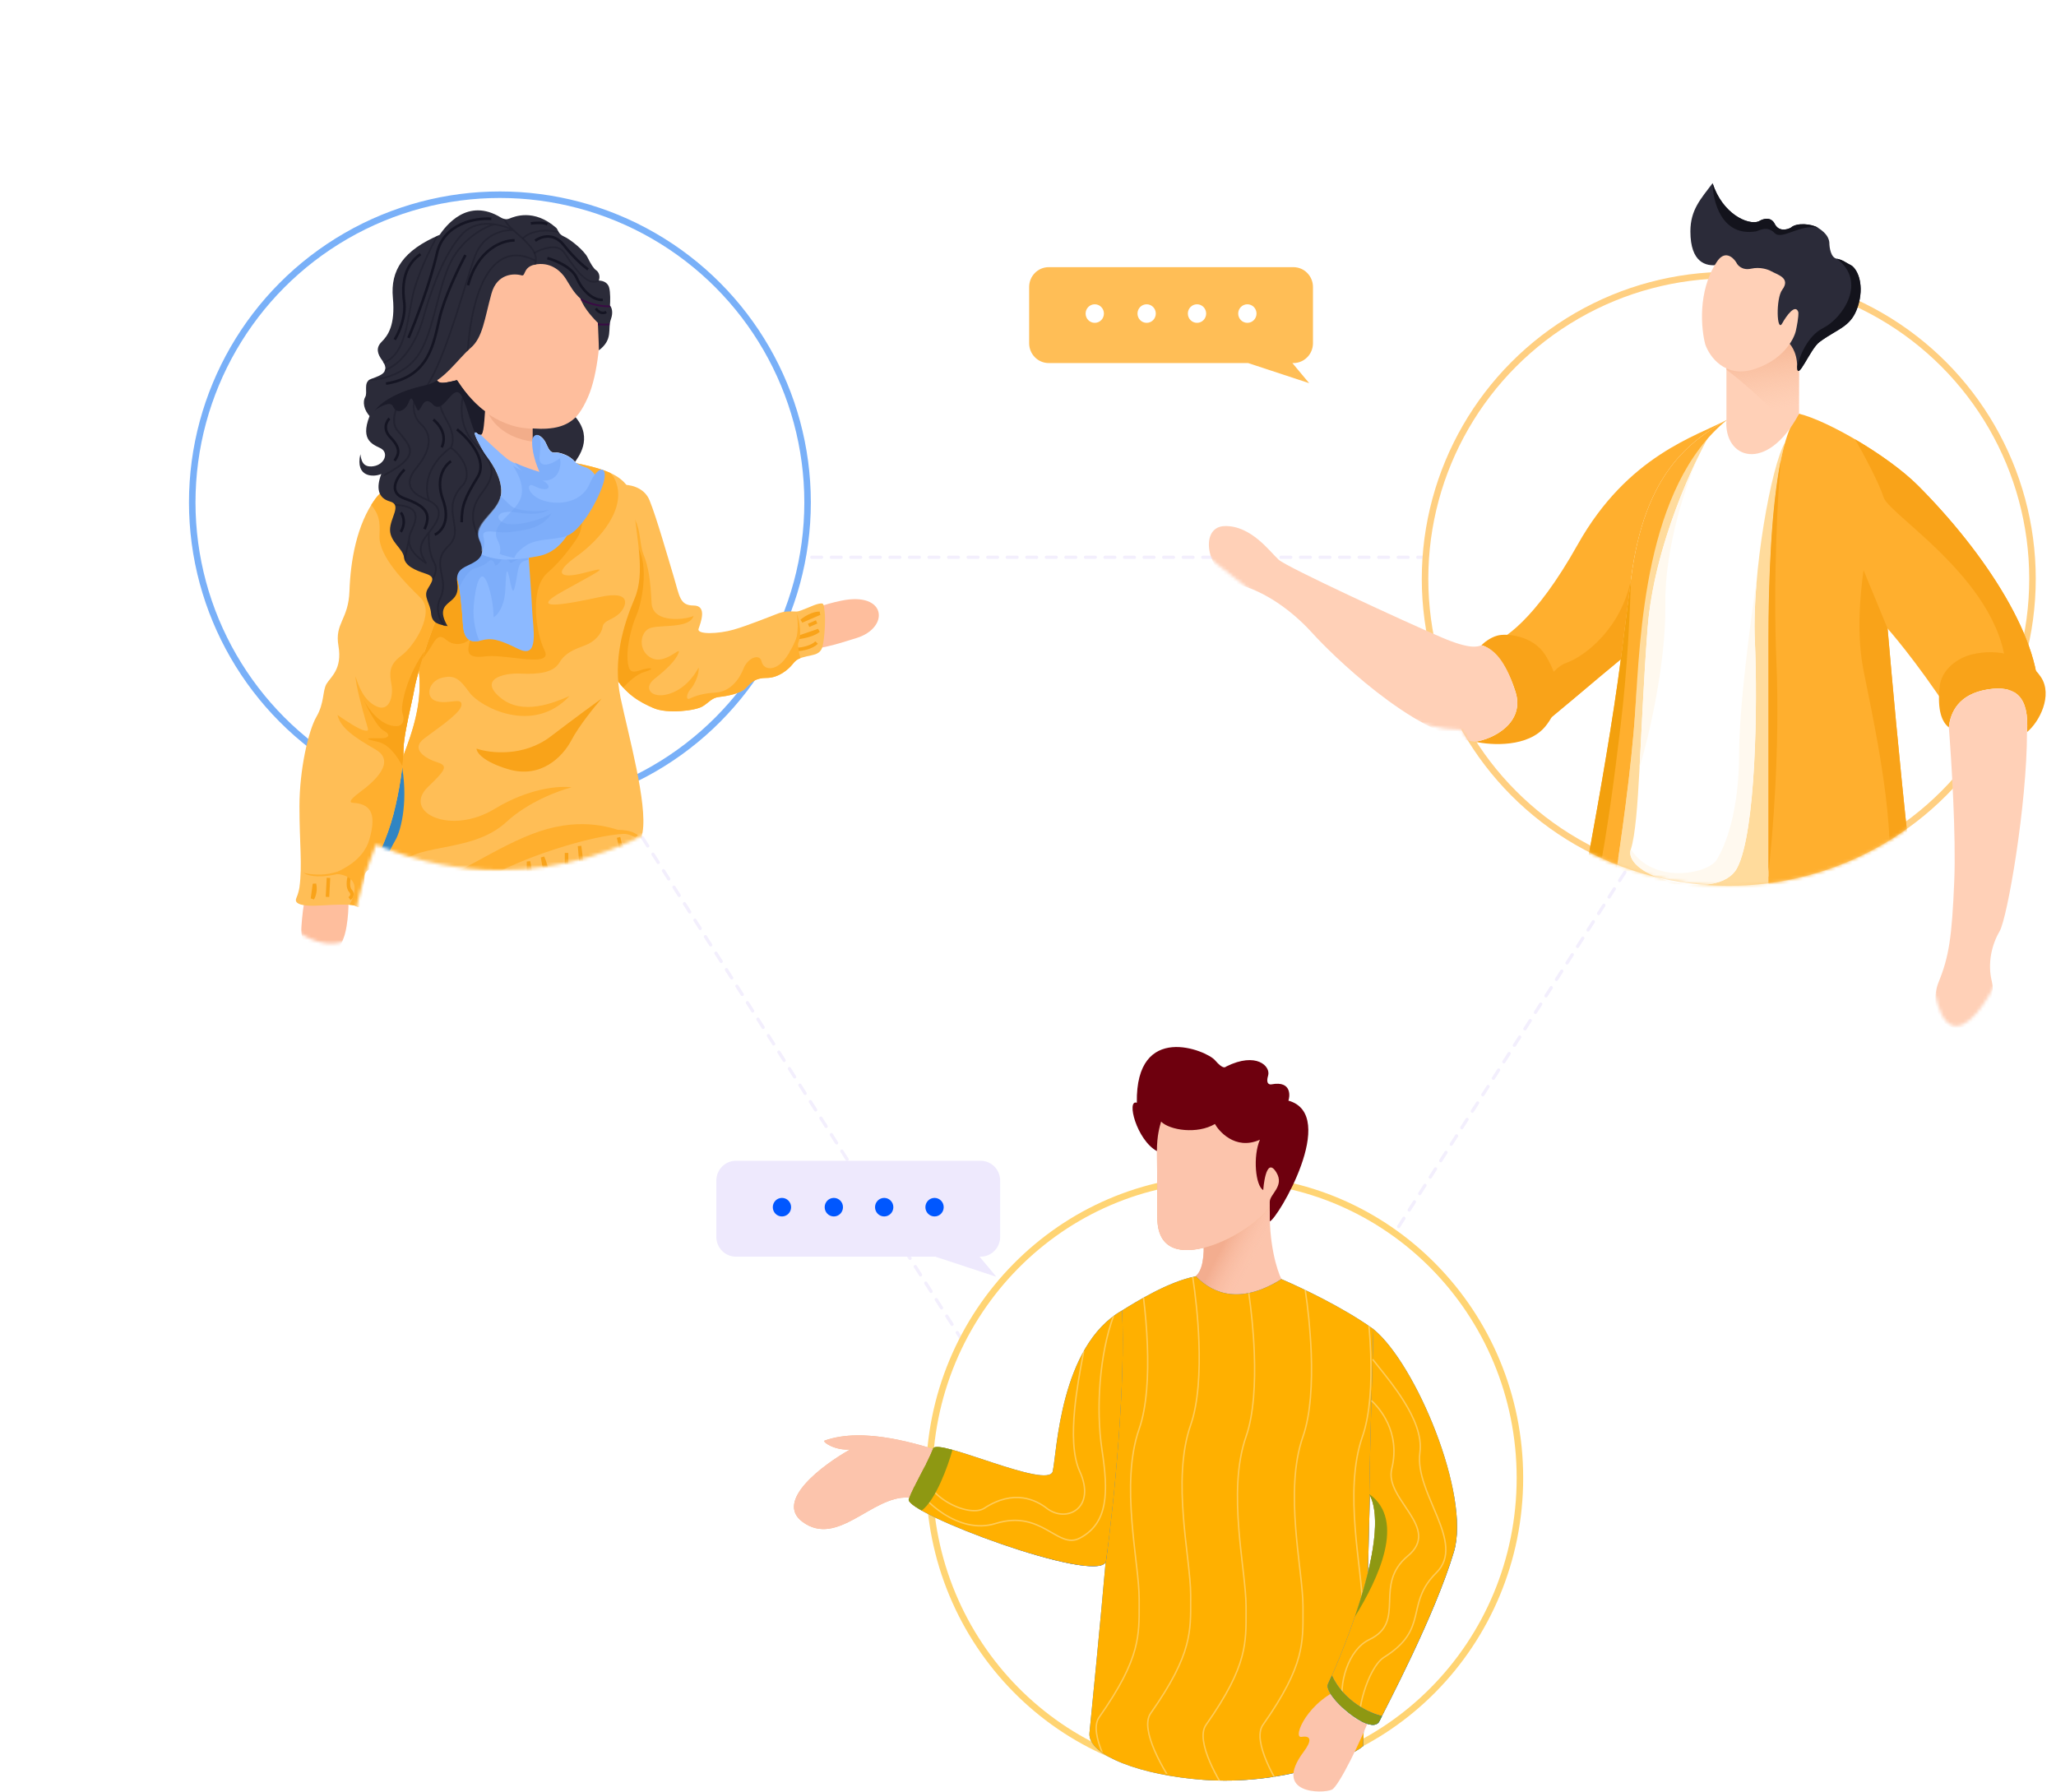 <svg width="631" height="550" viewBox="0 0 631 550" fill="none" xmlns="http://www.w3.org/2000/svg">
<path opacity="0.7" d="M142.441 171.034L351.019 498.952L560.431 171.034H142.441Z" stroke="#EEE9FD" stroke-linecap="round" stroke-linejoin="round" stroke-dasharray="3 3"/>
<circle cx="530.571" cy="177.645" r="94.214" fill="white"/>
<circle cx="530.571" cy="177.645" r="93.214" stroke="#FFAF2E" stroke-opacity="0.6" stroke-width="2"/>
<mask id="mask0_88_2276" style="mask-type:alpha" maskUnits="userSpaceOnUse" x="359" y="50" width="272" height="265">
<path d="M624.786 177.645C624.786 125.612 582.605 50 530.572 50C482.231 50 442.394 115.262 436.984 166.248C388.983 160.169 324.671 136.616 383.174 180.684C406.381 198.165 420.665 223.485 448.528 223.992C464.707 252.571 495.387 271.858 530.572 271.858C556.465 271.858 579.918 261.413 596.948 244.506L592.478 286.693C592.478 367.99 647.056 255.447 624.786 177.645Z" fill="#C4C4C4"/>
</mask>
<g mask="url(#mask0_88_2276)">
<path d="M526.137 130.895C500.784 151.394 503.369 194.976 501.838 218.698C500.762 235.293 497.393 259.076 495.253 272.686L542.754 279.776V196.339C542.754 168.527 544.663 134.345 552.148 126.983C546.935 126.398 542.331 126.548 539.176 126.983C536.673 126.963 533.54 127.39 530.11 128.798C528.601 129.704 527.493 130.111 526.137 130.895Z" fill="white"/>
<path opacity="0.5" d="M526.137 130.894C500.784 151.393 503.369 194.975 501.838 218.697C500.762 235.293 497.393 259.075 495.253 272.686C513.318 279.424 521.234 281.028 542.754 279.775V196.338C542.754 174.839 543.895 149.532 547.874 135.752C543.593 142.706 537.661 176.272 538.567 196.338C539.472 216.405 538.868 255.497 533.134 266.382C527.394 277.269 497.81 269.104 500.526 260.637C503.243 252.17 503.243 224.653 505.657 192.903C507.589 167.502 520.117 140.98 526.137 130.894Z" fill="#FFB83B"/>
<path d="M533.136 266.383C527.396 277.269 497.812 269.104 500.528 260.638C507.47 271.523 524.076 268.197 526.792 263.964C529.508 259.731 533.739 249.147 533.739 231.306C533.739 217.033 537.361 189.678 539.172 177.784C538.579 184.429 538.322 190.883 538.568 196.339C539.474 216.406 538.87 255.497 533.136 266.383Z" fill="#FFF9EF"/>
<path d="M505.657 192.903C507.171 173.056 515.145 152.524 521.434 139.683C517.883 147.445 510.853 167.503 511.095 185.646C511.336 203.789 505.937 226.468 503.204 235.54C503.846 223.627 504.449 208.796 505.657 192.903Z" fill="#FFF9EF"/>
<path d="M490.562 305.693L479.993 304.182C481.606 292.99 492.796 238.321 497.433 202.338C498.443 194.488 499.491 186.274 500.555 177.797C504.666 144.964 518.895 135.284 530.106 128.798C504.753 149.297 503.365 194.976 501.834 218.698C500.758 235.294 497.389 259.076 495.249 272.686C494.941 274.64 490.809 304.21 490.562 305.693Z" fill="#FFAF2E"/>
<path d="M497.433 202.337C498.443 194.487 499.491 186.274 500.555 177.797C500.243 188.074 499.491 204.96 497.433 222.234C493.564 254.725 489.355 284.224 479.993 304.181C481.606 292.989 492.796 238.32 497.433 202.337Z" fill="#F3A00D"/>
<path d="M592 304.786C586.869 282.107 579.318 192.903 579.318 192.903C579.318 192.903 585.404 161.425 575.395 146.033C568.996 136.188 552.149 126.983 552.149 126.983C544.664 134.345 542.754 168.527 542.754 196.339V279.775V308.717C555.771 311.438 577.507 312.648 592 304.786Z" fill="#FFAF2E"/>
<path d="M546.557 141.195C543.638 155.562 542.754 177.423 542.754 196.339V267.593C544.022 257.11 546.288 229.613 545.207 203.487C544.126 177.36 545.657 151.073 546.557 141.195Z" fill="#F9A319"/>
<path d="M592 304.786C586.869 282.107 579.318 192.903 579.318 192.903C579.318 192.903 585.404 161.425 575.395 146.033C575.395 162.362 567.547 184.436 572.075 206.51C578.166 236.196 583.242 263.359 577.508 283.921C572.92 300.371 552.423 307.306 542.754 308.717C555.771 311.438 577.507 312.648 592 304.786Z" fill="#F9A319"/>
<path d="M625.506 215.885C627.317 197.137 609.208 169.62 588.679 149.057C579.547 139.912 560.906 129.1 552.147 126.983L579.317 192.904C579.317 192.904 587.757 202.338 598.496 218.698C601.822 211.336 615.848 206.511 625.506 215.885Z" fill="#FFAF2E"/>
<path d="M625.507 215.885C627.318 197.136 609.203 169.619 588.68 149.057C583.911 144.283 576.552 139.054 569.358 134.845C571.674 138.877 576.662 148.09 578.111 152.686C579.921 158.431 618.867 181.397 615.547 210.887C618.988 211.386 622.462 212.93 625.507 215.885Z" fill="#F9A319"/>
<path d="M595.265 210.884C595.836 205.176 601.203 201.846 605.006 200.894C613.556 198.753 622.1 201.37 626.375 207.793C630.106 213.394 625.903 221.589 622.1 224.682C622.813 213.977 618.78 210.171 609.989 211.598C601.203 213.025 598.591 218.497 598.119 223.254C595.979 221.589 594.552 218.021 595.265 210.884Z" fill="#F9A319"/>
<path d="M609.987 211.599C601.202 213.026 598.59 218.497 598.112 223.255C598.908 233.166 600.346 256.462 599.775 270.354C599.067 287.72 598.112 293.666 595.028 301.278C591.939 308.89 596.021 316.797 601.959 315.37C607.897 313.942 612.742 306.987 611.321 301.278C609.894 295.569 611.321 289.86 613.692 285.816C616.068 281.772 622.099 247.042 622.099 224.682C622.812 213.977 618.773 210.171 609.987 211.599Z" fill="#FFD0B7"/>
<path d="M500.558 177.797C504.668 144.964 518.898 135.284 530.109 128.798C520.736 133.856 499.603 139.683 484.188 167.163C471.095 190.504 461.146 196.651 457.057 197.741C461.996 202.377 470.552 216.315 469.734 225.258C475.051 221.332 490.291 208.155 497.435 202.337C498.445 194.488 499.493 186.274 500.558 177.797Z" fill="#FFAF2E"/>
<path d="M497.434 202.337C498.443 194.487 499.492 186.274 500.556 177.797C497.642 192.628 486.639 201.37 480.603 203.487C475.768 205.18 470.906 214.474 469.084 218.908C469.65 221.162 469.908 223.327 469.732 225.259C475.05 221.332 490.289 208.155 497.434 202.337Z" fill="#F9A319"/>
<path d="M465.098 212.275C461.718 201.689 456.757 198.397 454.639 198.044C455.347 197.338 457.224 195.708 459.55 195.072C462.453 194.279 470.647 195.072 474.345 201.16C477.479 206.315 480.952 214.657 474.345 222.862C469.061 229.425 457.701 228.772 452.68 227.626C458.228 226.92 468.144 221.803 465.098 212.275Z" fill="#F9A319"/>
<path d="M452.679 227.626C458.227 226.92 468.143 221.803 465.097 212.275C462.666 204.662 459.472 199.253 454.638 198.043C453.496 198.47 451.252 199.413 442.373 195.602C431.277 190.838 395.078 174.164 392.436 171.783C389.793 169.401 383.981 161.197 375.79 161.461C367.599 161.726 370.505 176.811 380.282 179.458C390.058 182.104 398.249 189.25 403.004 194.544C407.761 199.836 433.389 225.508 452.679 227.626Z" fill="#FFD0B7"/>
<path d="M529.855 128.809V112.393L552.146 101.583V126.983C542.208 145.539 528.95 140.816 529.855 128.809Z" fill="#FFD0B7"/>
<path d="M532.32 111.199L552.147 101.583V126.983C552.131 127.02 552.109 127.056 552.092 127.093C551.094 128.941 550.067 130.556 549.019 131.954C545.332 126.392 535.58 117.761 529.856 113.451V112.598L532.32 111.199Z" fill="url(#paint0_linear_88_2276)"/>
<path d="M518.792 71.013C518.792 80.647 523.615 81.819 527.166 81.311L548.875 104.958C549.127 105.467 551.558 107.563 551.558 112.51C551.558 117.527 555.499 107.115 558.418 104.958C564.465 100.493 568.576 100.361 570.491 92.997C572.137 86.676 569.816 82.201 567.912 81.311C566.77 80.802 565.552 79.709 563.725 79.404C561.897 79.098 561.436 75.971 561.436 74.445C561.31 73.302 560.816 71.71 557.902 69.868C556.091 68.724 551.41 68.215 549.632 69.868C548.491 70.504 545.901 71.165 544.682 68.724C543.464 66.283 540.874 67.198 539.733 67.961C536.385 69.181 528.62 65.597 525.602 56.223C521.98 61.061 518.792 64.387 518.792 71.013Z" fill="#2B2B39"/>
<path d="M567.913 81.311C566.771 80.802 565.553 79.709 563.726 79.404C573.143 86.423 565.553 97.669 559.517 100.692C554.688 103.111 552.202 109.578 551.56 112.51C551.56 117.527 555.5 107.115 558.419 104.958C564.467 100.493 568.577 100.36 570.492 92.997C572.138 86.676 569.817 82.2 567.913 81.311Z" fill="#13131C"/>
<path d="M539.735 67.961C536.388 69.181 528.622 65.596 525.604 56.223C525.659 61.861 528.403 72.713 538.939 71.013C540.586 70.46 542.506 69.361 544.701 71.56C546.896 73.758 552.45 68.724 557.905 69.868C556.094 68.724 551.413 68.215 549.635 69.868C548.493 70.504 545.903 71.165 544.685 68.724C543.467 66.283 540.882 67.198 539.735 67.961Z" fill="#13131C"/>
<path d="M538.215 113.349C547.05 110.603 550.524 104.322 551.161 101.526C551.419 100.381 552.05 97.203 551.924 95.805C551.007 93.059 548.241 96.949 546.974 99.237C545.278 102.289 544.971 91.609 546.974 88.939C549.712 85.277 545.448 84.308 543.544 83.218C542.655 82.709 540.196 81.845 537.453 82.455C534.709 83.066 533.265 81.438 532.881 80.548C531.866 78.896 529.227 76.582 526.79 80.548C521.001 89.397 522.093 101.017 523.366 105.721C524.633 109.408 529.38 116.095 538.215 113.349Z" fill="#FFD0B7"/>
</g>
<g filter="url(#filter0_d_88_2276)">
<circle cx="153.425" cy="171.185" r="95.425" fill="white"/>
<circle cx="153.425" cy="171.185" r="94.425" stroke="#217BF4" stroke-opacity="0.6" stroke-width="2"/>
</g>
<mask id="mask1_88_2276" style="mask-type:alpha" maskUnits="userSpaceOnUse" x="58" y="50" width="215" height="240">
<path d="M58 171.603C58 118.901 100.723 50.085 153.425 50.085C280.459 46.507 276.931 156.941 269.724 212.605H239.616C224.279 244.787 191.449 267.028 153.425 267.028C140.77 267.028 128.691 264.564 117.641 260.091C116.89 259.787 116.145 259.474 115.404 259.152C112.919 265.256 108.098 279.403 108.694 287.156C96.766 296.848 67.531 278.061 69.921 217.824C62.325 204.13 58 188.372 58 171.603Z" fill="#C4C4C4"/>
</mask>
<g mask="url(#mask1_88_2276)">
<path d="M262.828 195.834C256.991 197.629 249.751 200.163 244.378 198.84C240.072 197.779 240.396 196.401 239.909 193.509C241.274 191.162 247.043 186.651 258.212 184.35C272.171 181.473 273.092 192.679 262.828 195.834Z" fill="#FEBE9D"/>
<path d="M199.356 153.561C197.637 149.328 192.909 148.622 190.761 148.799C175.103 155.148 184.62 200.917 188.304 207.001C191.988 213.086 196.287 215.468 200.585 217.319C204.882 219.171 213.479 218.113 215.628 216.79C217.777 215.468 218.391 214.144 220.847 213.88C223.303 213.615 227.294 212.822 228.829 211.235C230.364 209.647 231.592 208.06 235.276 208.06C238.96 208.06 242.03 205.414 243.258 203.827C244.486 202.239 245.407 201.975 247.556 201.446C249.706 200.917 251.854 200.917 252.469 198.271C253.082 195.626 253.39 190.334 253.082 187.689C252.775 185.043 252.775 185.043 251.24 185.308C249.706 185.573 245.714 187.689 244.486 187.689C243.258 187.689 241.109 187.424 238.96 188.218C236.811 189.012 229.75 191.922 225.145 193.245C220.54 194.567 213.786 194.832 214.4 192.98C215.014 191.128 217.163 185.837 212.865 185.837C208.567 185.837 208.567 182.927 206.725 176.842C204.882 170.757 201.506 158.852 199.356 153.561Z" fill="#FFBE56"/>
<path d="M244.795 199.331C246.125 199.242 249.154 198.696 250.627 197.214M246.022 190.6C246.943 189.807 249.338 188.219 251.548 188.219L246.022 190.6ZM248.171 191.923L250.627 190.865L248.171 191.923ZM245.101 195.627C246.534 195.45 249.768 194.78 251.242 193.51L245.101 195.627Z" stroke="#F9A319" stroke-width="1.079"/>
<path d="M245.628 201.994C245.067 199.885 244.508 196.591 245.101 194.038C244.486 195.89 242.706 200.229 240.496 202.769C237.733 205.943 234.355 205.679 233.741 203.033C233.127 200.388 229.443 201.975 228.215 205.15C226.987 208.324 224.224 212.293 219.619 212.557C215.306 212.805 213.147 213.749 211.882 214.303C211.796 214.34 211.715 214.376 211.637 214.409C210.409 214.938 210.716 212.822 211.944 211.499C213.172 210.176 214.707 206.737 214.4 204.885C212.865 207.795 209.795 211.764 204.883 213.086C199.971 214.409 197.208 211.235 200.892 208.324C204.576 205.414 207.339 202.769 208.26 200.388C208.608 199.488 208.123 199.797 207.152 200.416C205.555 201.435 202.644 203.291 199.971 201.975C195.672 199.859 196.287 193.774 199.664 192.715C200.743 192.377 202.355 192.282 204.089 192.18C207.782 191.962 212.029 191.712 212.865 189.012C211.023 190.07 200.278 191.657 199.971 185.043C199.664 178.429 199.05 173.932 197.514 170.228C197.005 168.998 196.766 167.389 196.517 165.71C196.015 162.334 195.473 158.679 192.603 157.265C191.783 156.861 188.395 157.016 183.765 157.829C178.997 173.314 185.428 202.252 188.304 207.002C191.988 213.087 196.287 215.468 200.585 217.32C204.882 219.172 213.479 218.113 215.628 216.791C216.33 216.358 216.869 215.926 217.362 215.53C218.375 214.716 219.194 214.059 220.847 213.88C223.303 213.616 227.294 212.822 228.829 211.235C228.939 211.121 229.048 211.007 229.156 210.894C230.553 209.428 231.856 208.06 235.276 208.06C238.96 208.06 242.03 205.415 243.258 203.828C244.04 202.816 244.698 202.342 245.628 201.994Z" fill="#FFAF2E"/>
<path d="M191.28 211.038C192.806 209.32 195.397 206.904 197.822 206.208C201.506 205.149 199.664 204.62 196.594 205.679C193.524 206.737 192.91 205.943 192.603 202.504C192.296 199.064 193.524 192.979 195.366 188.746C197.208 184.514 199.664 171.286 194.445 166.259C192.044 163.947 186.98 164.21 182.241 166.584C181.056 182.345 185.911 203.048 188.305 207.001C189.259 208.577 190.254 209.904 191.28 211.038Z" fill="#F9A319"/>
<path d="M242.644 199.595C245.346 196.421 244.998 190.688 244.486 188.219C245.305 190.336 246.451 195.309 244.486 198.272C242.03 201.976 242.03 200.389 242.644 199.595Z" fill="#FFAF2E"/>
<path d="M168.658 276.051C177.745 272.453 189.841 274.199 194.753 275.522C195.367 275.68 195.981 275.522 197.209 271.818C198.437 268.115 197.516 258.855 197.209 258.061C196.902 257.268 196.902 256.739 197.209 255.416C198.744 246.685 192.911 225.786 190.455 214.145C187.999 202.505 191.376 191.658 194.753 183.721C198.131 175.784 195.367 165.467 194.446 154.885C193.525 144.302 183.087 143.509 168.965 140.598C154.843 137.688 136.729 137.688 128.747 155.149C120.765 172.61 128.133 195.362 128.747 208.325C129.361 221.288 123.221 232.4 119.23 243.776C115.239 255.151 116.16 263.617 114.932 271.025C113.949 276.951 115.955 279.491 117.081 280.02C117.183 281.342 117.388 284.887 117.388 288.485C117.388 292.983 119.23 295.364 123.835 295.099C128.44 294.835 135.808 292.189 142.255 287.956C148.702 283.724 157.299 280.548 168.658 276.051Z" fill="#FFBE56"/>
<path d="M168.965 226.05C160.615 232.399 150.34 231.165 146.247 229.754C146.247 230.9 148.212 233.775 156.071 236.103C165.895 239.013 172.649 232.399 175.412 227.108C177.623 222.875 182.473 216.879 184.622 214.41C182.883 215.644 177.316 219.701 168.965 226.05Z" fill="#F9A319"/>
<path d="M194.753 275.522C189.841 274.199 177.745 272.453 168.658 276.051C167.411 276.544 166.197 277.022 165.016 277.487C155.437 281.258 147.995 284.188 142.255 287.956C135.808 292.189 128.44 294.835 123.835 295.099C119.23 295.364 117.388 292.983 117.388 288.485C117.388 284.887 117.183 281.342 117.081 280.019C115.955 279.49 113.949 276.95 114.932 271.025C115.326 268.65 115.498 266.165 115.683 263.512C116.074 257.889 116.519 251.504 119.23 243.775C120.153 241.143 121.192 238.526 122.235 235.896C125.701 227.159 129.219 218.289 128.747 208.324C128.584 204.889 127.947 200.765 127.247 196.234C125.305 183.672 122.881 167.981 128.747 155.149C128.848 154.929 128.95 154.711 129.054 154.497C141.122 144.75 153.091 140.599 163.124 139.622C165.12 139.872 167.078 140.209 168.965 140.598C170.476 140.91 171.946 141.197 173.366 141.475C178.865 142.549 183.623 143.48 187.226 145.113C187.844 145.715 188.311 146.332 188.613 146.947C192.911 155.677 184.008 165.73 176.947 170.757C169.886 175.783 171.421 177.899 179.403 175.783C186.478 173.907 185.353 174.525 176.668 179.295C175.555 179.907 174.317 180.587 172.956 181.338C160.983 187.952 174.491 185.306 184.315 183.189C194.139 181.073 192.297 186.1 190.148 188.216C189.248 189.103 188.24 189.618 187.35 190.072C186.115 190.704 185.108 191.219 184.929 192.449C184.622 194.565 182.473 196.946 179.71 198.005C179.492 198.088 179.27 198.172 179.045 198.256C176.423 199.243 173.424 200.372 171.728 203.295C169.886 206.47 165.281 206.999 159.755 206.734C154.228 206.47 146.86 208.586 153.615 214.142C160.369 219.697 169.886 215.729 174.798 213.613C163.439 225.782 147.167 216.787 144.097 212.554C141.027 208.321 139.492 206.999 135.501 208.057C131.51 209.115 130.282 214.14 133.966 215.199C135.599 215.668 137.291 215.462 138.671 215.293C140.404 215.082 141.641 214.931 141.641 216.257C141.641 218.272 136.802 221.805 132.523 224.927C131.747 225.494 130.989 226.047 130.282 226.575C125.677 230.014 130.896 232.924 134.273 233.982C137.65 235.041 136.729 236.363 131.203 241.655C123.528 249.328 138.264 256.471 151.773 248.269C162.579 241.708 172.035 241.126 175.412 241.655C171.523 242.625 162.088 246.1 155.457 252.238C149.867 257.411 142.463 258.855 135.88 260.139C132.7 260.76 129.712 261.343 127.212 262.291C119.537 265.201 123.528 271.021 129.975 271.286C133.414 271.427 139.473 268.106 146.429 264.293C152.514 260.957 159.285 257.246 165.588 255.148C179.096 250.65 188.306 254.09 193.218 255.942C185.236 255.413 162.825 262.027 151.159 268.641C145.516 271.84 141.309 273.058 137.637 274.123C133.716 275.258 130.402 276.218 126.598 279.223C119.23 285.044 129.054 289.012 136.115 287.954C139.27 287.481 143.711 284.896 148.782 281.945C155.062 278.29 162.308 274.073 169.272 272.609C178.587 270.652 190.372 272.769 196.217 274.354C195.597 275.59 195.175 275.63 194.753 275.522Z" fill="#FFAF2E"/>
<path d="M128.35 203.887C129.62 202.329 131.45 199.963 132.431 198.272C133.966 195.627 134.887 194.568 137.036 196.421C139.185 198.272 142.562 198.008 144.404 195.892C144.368 196.037 144.332 196.181 144.296 196.324C143.422 199.798 142.816 202.21 149.009 201.447C151.274 201.168 154.524 201.543 157.667 201.905C163.473 202.573 168.915 203.2 167.123 199.595C164.359 194.04 162.517 180.547 168.044 175.785C172.464 171.976 176.231 166.614 177.561 164.409C180.017 159.383 179.771 149.594 159.141 150.653C150.951 151.072 142.019 149.331 133.661 147.649C131.773 149.687 130.112 152.162 128.747 155.149C122.88 167.981 125.305 183.671 127.247 196.234C127.667 198.951 128.064 201.523 128.35 203.887Z" fill="#F9A319"/>
<path d="M182.78 265.732C189.166 265.944 190.558 261.94 190.455 259.912C190.455 258.324 192.297 258.324 191.376 265.203C190.455 272.082 179.403 268.378 169.886 269.171C160.369 269.965 146.861 276.051 143.483 277.902C160.062 265.467 174.798 265.467 182.78 265.732Z" fill="#F9A319"/>
<path d="M189.839 257.002C190.555 259.736 191.865 266.632 191.374 272.347M121.99 281.606C121.99 283.546 122.175 288.22 122.911 291.395L121.99 281.606ZM129.359 278.167C130.075 280.548 131.446 285.839 131.201 287.955L129.359 278.167ZM134.271 275.521C134.783 277.373 135.806 282.505 135.806 288.22L134.271 275.521ZM140.411 276.05V282.929V276.05ZM145.323 272.347C145.937 273.934 146.981 277.849 146.244 280.812L145.323 272.347ZM150.235 269.436C150.747 271.2 151.77 275.415 151.77 278.167L150.235 269.436ZM156.375 267.849V274.727V267.849ZM162.208 264.41C162.72 266.703 163.436 272.135 162.208 275.521V264.41ZM166.506 263.087C167.223 264.586 168.533 268.378 168.041 271.553L166.506 263.087ZM173.874 261.764C173.874 264.057 173.874 268.854 173.874 269.701V261.764ZM177.866 259.648C178.172 261.764 178.787 266.897 178.787 270.494L177.866 259.648ZM186.155 262.822C186.257 264.939 186.278 269.648 185.541 271.553L186.155 262.822Z" stroke="#F9A319" stroke-width="1.079"/>
<path d="M125.063 276.845C145.121 267.586 187.508 249.967 195.367 256.739" stroke="#FFAF2E" stroke-width="1.079"/>
<path d="M114.932 271.024C113.949 276.95 115.955 279.49 117.081 280.019C117.13 280.65 117.202 281.786 117.264 283.193C120.068 280.901 126.291 275.997 128.747 274.727C124.142 276.05 118.061 278.696 117.264 272.876C116.467 267.055 119.537 260.971 121.379 257.796C123.221 254.621 125.424 245.097 123.095 233.722C121.772 237.086 120.407 240.419 119.23 243.774C115.239 255.15 116.16 263.616 114.932 271.024Z" fill="#3085C3"/>
<path d="M92.513 284.329C92.933 278.16 94 270.659 97.13 266.038C99.638 262.335 100.794 263.131 103.634 263.698C105.313 265.825 108.208 272.929 106.362 284.329C104.054 298.578 91.776 295.175 92.513 284.329Z" fill="#FEBE9D"/>
<path d="M90.984 275.522C91.476 274.464 91.803 272.965 91.905 272.347C92.826 265.469 91.905 258.855 91.905 247.479C91.905 236.103 94.669 224.198 97.124 219.965C99.581 215.733 98.966 212.029 100.195 209.913C101.423 207.796 105.107 205.415 103.879 198.272C102.651 191.129 106.949 190.335 107.256 181.34C107.563 172.345 109.405 160.969 115.238 153.032C121.071 145.096 142.561 139.805 144.711 154.885C146.86 169.964 138.877 180.017 135.5 186.631C132.123 193.245 127.825 207.531 127.211 211.235C126.597 214.939 123.834 225.521 123.834 230.018C123.834 234.516 122.606 242.717 120.764 249.86C118.922 257.003 114.931 265.733 113.703 266.527C112.475 267.321 111.861 267.85 111.861 269.173C111.861 270.495 111.247 274.993 110.94 276.58C110.633 278.168 110.326 278.697 109.405 278.168C108.484 277.638 106.949 277.638 104.186 277.638C101.423 277.638 96.818 278.168 94.055 277.903C91.292 277.638 90.371 276.845 90.984 275.522Z" fill="#FFBE56"/>
<path d="M102.959 268.38C97.065 269.65 93.954 268.556 93.135 267.851C94.874 268.38 99.009 268.809 102.345 267.851C105.108 267.057 108.997 267.145 110.327 267.586C108.895 267.586 105.415 267.745 102.959 268.38Z" fill="#FFAF2E"/>
<path d="M107.257 268.907C106.95 269.966 106.582 272.347 107.564 273.405C108.547 274.463 107.769 275.433 107.257 275.786M96.512 271.289C96.716 272.082 96.88 274.093 95.898 275.786L96.512 271.289ZM100.81 269.437L100.503 275.257L100.81 269.437Z" stroke="#F9A319" stroke-width="1.079"/>
<path d="M107.274 277.69C108.073 276.266 108.983 274.057 108.792 272.082C108.485 268.908 104.187 267.85 101.731 268.379C104.801 267.056 111.555 264.146 113.397 257.532C115.239 250.918 114.625 246.95 108.792 246.421C107.564 246.421 106.336 246.156 110.634 242.982C114.932 239.807 121.686 233.722 115.239 230.018C108.792 226.315 104.494 223.404 103.573 219.436C106.643 221.553 110.327 223.934 111.862 224.198C113.19 224.427 113.139 224.26 112.506 222.157C112.406 221.828 112.293 221.452 112.169 221.024C111.248 217.849 109.099 209.912 109.099 207.531C110.02 210.441 111.555 214.939 115.546 216.791C119.537 218.642 120.765 213.616 120.151 210.177C119.537 206.737 119.23 204.092 123.221 201.182C127.212 198.272 133.659 187.954 129.054 183.456C124.449 178.959 116.16 170.758 116.467 164.408C116.706 159.472 116.202 157.894 113.946 154.949C114.353 154.291 114.784 153.651 115.239 153.032C119.408 147.36 131.573 143.04 138.96 146.54C139.651 146.962 140.335 147.39 141.012 147.824C142.903 149.359 144.251 151.654 144.711 154.885C146.501 167.439 141.267 176.51 137.516 183.012C136.761 184.32 136.067 185.524 135.501 186.631C132.124 193.245 127.826 207.531 127.212 211.235C127.022 212.381 126.626 214.187 126.17 216.267C125.152 220.907 123.835 226.913 123.835 230.018C123.835 234.516 122.607 242.717 120.765 249.86C118.923 257.003 114.932 265.733 113.704 266.527C112.476 267.321 111.862 267.85 111.862 269.173C111.862 270.496 111.248 274.993 110.941 276.58C110.634 278.168 110.327 278.697 109.406 278.168C108.907 277.881 108.229 277.75 107.274 277.69Z" fill="#FFAF2E"/>
<path d="M130.392 199.806C128.784 204.75 127.524 209.355 127.213 211.234C127.022 212.38 126.626 214.186 126.17 216.266C125.153 220.906 123.835 226.912 123.835 230.017C123.835 231.421 123.716 233.186 123.495 235.167C121.868 231.932 119.253 228.37 115.853 227.638C110.538 226.492 113.735 226.537 116.083 226.569C116.448 226.574 116.793 226.579 117.081 226.579C119.23 226.579 120.151 225.52 117.695 224.197C115.731 223.139 112.783 217.407 111.555 214.673C112.886 217.407 116.774 222.874 121.687 222.874C123.221 222.874 124.45 221.552 123.529 218.906C122.71 216.555 125.285 206.477 130.392 199.806Z" fill="#F9A319"/>
<path d="M146.602 136.42L148.737 124.115L163.946 127.325C163.591 128.93 163.626 133.905 164.48 139.898C165.334 145.889 167.86 149.082 169.283 150.062L146.602 136.42Z" fill="#FEBE9D"/>
<path d="M148.868 124.115L163.769 127.316C163.508 128.515 163.462 131.6 163.807 135.585C153.172 134.305 149.416 127.405 148.868 124.115Z" fill="#F2AD8A"/>
<path d="M140.402 177.852C139.843 174.165 142.359 173.375 144.595 172.321C145.961 171.678 147.638 170.839 148.23 169.204C152.154 170.762 156.079 171.154 162.208 170.353C162.488 174.082 163.103 182.699 163.326 187.334C163.606 193.129 165.563 202.348 159.133 199.187C152.703 196.027 150.746 195.763 147.671 196.553C144.595 197.343 142.359 196.553 142.079 191.549C141.8 186.544 140.961 178.906 140.402 177.852Z" fill="#8CB9FF"/>
<path d="M147.132 196.7C146.277 194.84 144.984 190.645 145.394 185.776C145.949 179.182 147.613 173.908 149.555 178.918C151.108 182.927 151.496 187.621 151.496 189.467C152.606 188.851 154.88 186.249 155.102 180.764C155.379 173.907 155.657 174.17 156.489 178.126C157.321 182.082 157.598 182.61 158.431 178.126C158.542 177.528 158.633 176.985 158.716 176.493C159.242 173.369 159.423 172.297 162.144 171.825C162.105 171.279 162.068 170.785 162.036 170.355C155.955 171.156 152.062 170.764 148.168 169.204C147.581 170.841 145.917 171.681 144.562 172.325C144.377 172.413 144.19 172.499 144.003 172.585C141.948 173.532 139.893 174.479 140.401 177.863C140.956 178.918 141.788 186.566 142.066 191.577C142.328 196.321 144.331 197.283 147.132 196.7Z" fill="#7EAEFA"/>
<path opacity="0.5" d="M140.947 180.263C142 178.024 143.842 174.941 145.684 174.418C148.464 173.63 149.02 173.104 149.854 172.315C150.688 171.526 151.522 172.052 151.8 173.104C152.078 174.155 152.912 173.104 153.746 172.052C154.58 171 156.248 171.789 156.526 172.578C156.625 172.86 156.973 172.672 157.569 172.35C158.494 171.85 160.02 171.026 162.144 171.136C162.124 170.856 162.104 170.593 162.086 170.351C155.991 171.151 152.089 170.759 148.186 169.204C147.598 170.836 145.929 171.673 144.572 172.316C144.387 172.403 144.199 172.489 144.012 172.575C141.952 173.519 139.892 174.463 140.401 177.837C140.566 178.148 140.755 179.037 140.947 180.263Z" fill="#70A2F2"/>
<path d="M160.662 131.346C150.532 130.075 142.429 121.256 139.734 117.197C134.346 118.521 133.268 117.725 132.998 114.019C132.729 110.312 139.734 108.458 141.082 102.369C142.429 96.279 147.009 84.895 159.942 79.6C172.875 74.305 183.922 91.514 184.192 96.81C184.461 102.105 183.657 114.704 180.42 121.962C176.993 129.644 173.326 132.934 160.662 131.346Z" fill="#FEBE9D"/>
<path d="M140.25 116.67C134.892 117.991 133.634 118.025 133.366 114.331C128.276 115.387 117.292 119.233 114.077 126.173C110.059 134.847 114.077 136.232 116.756 137.552C119.435 138.871 118.096 142.565 114.613 143.093C111.131 143.621 110.863 140.982 110.595 139.399C108.987 146.523 114.613 146.523 117.024 145.468C115.417 149.69 115.953 152.857 119.703 153.912C123.454 154.967 119.703 158.926 119.703 162.62C119.703 166.314 123.722 168.425 123.99 171.064C124.258 173.702 127.472 175.022 130.687 176.077C133.902 177.133 132.562 178.452 131.223 180.827C129.883 183.202 132.026 185.049 132.294 188.215C132.562 191.382 134.705 191.646 137.384 192.173C134.705 187.688 136.313 186.104 137.92 184.785L137.97 184.744C139.555 183.443 140.861 182.371 140.331 178.716C139.795 175.022 142.206 174.23 144.35 173.174C146.493 172.119 149.44 170.536 147.296 165.786C145.153 161.036 151.851 157.87 153.458 153.12C155.065 148.37 151.315 142.565 149.707 140.454C148.1 138.343 146.493 135.177 145.957 133.857C145.421 132.538 145.957 132.538 146.225 132.802C147.564 134.122 147.832 133.066 148.1 131.747C148.315 130.691 148.547 127.591 148.636 126.173C144.551 123.231 141.716 118.884 140.25 116.67Z" fill="#2B2B39"/>
<path d="M163.484 134.913V131.5C170.144 131.977 173.946 130.737 176.664 128.052C182.191 134.649 177.298 140.454 176.495 141.774C174.887 139.663 171.673 138.871 170.869 138.871C170.065 138.871 169.262 139.135 168.458 137.816C167.654 136.496 167.386 134.913 165.779 133.858C164.493 133.013 163.713 134.21 163.484 134.913Z" fill="#2B2B39"/>
<path d="M132.995 128.793C134.615 129.996 137.399 133.382 135.569 137.301" stroke="#151523" stroke-width="0.8"/>
<path d="M140.25 131.771C143.71 134.473 149.825 141.183 146.595 146.413C142.557 152.949 141.691 155.303 141.691 160.27" stroke="#151523" stroke-width="0.8"/>
<path d="M133.444 164.099C135.292 163.313 138.378 160.062 135.939 153.351C133.499 146.641 136.586 142.691 138.434 141.555" stroke="#151523" stroke-width="0.8"/>
<path d="M124.147 144.107C121.921 146.284 118.805 151.109 124.147 152.991C130.825 155.342 132.428 157.694 130.291 162.397" stroke="#151523" stroke-width="0.8"/>
<path d="M123.01 157.293C123.695 158.105 124.653 160.432 123.01 163.248" stroke="#151523" stroke-width="0.8"/>
<path d="M119.534 128.429C118.613 129.311 117.385 131.709 119.841 134.249C122.911 137.424 122.604 139.275 121.069 141.392" stroke="#151523" stroke-width="0.8"/>
<path opacity="0.5" d="M125.72 117.493C124.516 119.132 123.326 120.972 122.401 122.822C121.525 124.574 120.879 126.349 120.689 127.974C120.499 129.6 120.763 131.105 121.743 132.287C121.976 132.568 122.204 132.84 122.425 133.104C123.307 134.154 124.082 135.078 124.64 135.956C125.334 137.047 125.663 138.024 125.451 139.03C125.238 140.041 124.467 141.133 122.821 142.429C121.653 143.35 120.056 144.362 117.937 145.51C117.824 145.778 117.721 146.041 117.628 146.299C120.083 145 121.915 143.859 123.236 142.82C124.929 141.486 125.808 140.297 126.055 139.125C126.304 137.948 125.904 136.843 125.178 135.701C124.6 134.792 123.795 133.833 122.911 132.78L122.911 132.779C122.692 132.519 122.469 132.252 122.242 131.979C121.38 130.939 121.119 129.58 121.3 128.027C121.482 126.476 122.102 124.757 122.965 123.031C124.014 120.934 125.412 118.843 126.781 117.053C126.427 117.195 126.073 117.342 125.72 117.493Z" fill="#1C1C2A"/>
<path opacity="0.5" d="M142.223 119.793C141.692 121.59 141.287 124.017 141.439 126.614C141.635 129.946 142.749 133.575 145.709 136.499C149.324 140.07 150.601 142.592 150.601 144.771C150.601 146.96 149.318 148.882 147.562 151.283C145.795 153.7 144.753 156.081 144.892 158.949C145.012 161.445 146.025 164.28 148.17 167.801C148.062 167.197 147.85 166.523 147.511 165.77C147.399 165.521 147.312 165.277 147.246 165.036C146.078 162.689 145.514 160.702 145.429 158.923C145.298 156.218 146.272 153.954 147.998 151.594C149.735 149.219 151.139 147.159 151.139 144.771C151.139 142.372 149.729 139.719 146.089 136.124C143.246 133.316 142.165 129.823 141.976 126.583C141.837 124.211 142.176 121.983 142.643 120.278C142.499 120.114 142.359 119.953 142.223 119.793Z" fill="#1C1C2A"/>
<path opacity="0.5" d="M136.875 192.173C136.344 191.55 135.839 190.821 135.446 190.011C134.573 188.212 134.253 186.02 135.393 183.665C136.737 180.889 136.244 178.418 135.791 176.144C135.731 175.84 135.671 175.54 135.616 175.243C135.382 173.972 135.239 172.762 135.489 171.549C135.737 170.344 136.377 169.114 137.754 167.819C139.215 166.445 139.763 165.022 139.873 163.546C139.965 162.308 139.747 161.03 139.527 159.739C139.488 159.513 139.449 159.286 139.412 159.06C139.161 157.522 138.975 155.944 139.306 154.28C139.635 152.623 140.481 150.86 142.33 148.969L142.337 148.961L142.344 148.953C143.627 147.405 143.822 145.313 143.131 143.196C142.458 141.137 140.942 139.031 138.723 137.304C139.359 136.074 139.792 133.134 137.532 129.279C136.062 126.769 135.147 124.558 135.049 122.433C134.978 120.887 135.338 119.369 136.26 117.798C136.051 117.789 135.858 117.767 135.68 117.733C134.797 119.312 134.439 120.865 134.512 122.457C134.616 124.711 135.582 127.011 137.067 129.544C139.355 133.447 138.731 136.263 138.177 137.184C136.493 138.301 134.167 140.437 132.571 143.274C131.034 146.007 130.169 149.404 131.227 153.164C131.138 153.126 131.046 153.088 130.952 153.05C127.361 151.606 126.137 149.941 126.014 148.366C125.888 146.754 126.897 145.101 128.103 143.645C129.32 142.176 130.894 139.951 131.548 137.507C132.205 135.045 131.927 132.351 129.424 130.015C127.565 128.281 127.084 126.048 127.25 123.932C127.416 121.81 128.233 119.832 128.933 118.666L128.47 118.395C127.737 119.617 126.888 121.673 126.714 123.891C126.54 126.114 127.044 128.525 129.054 130.401C131.387 132.576 131.646 135.057 131.028 137.372C130.404 139.704 128.889 141.858 127.687 143.309C126.476 144.772 125.335 146.569 125.478 148.407C125.624 150.282 127.086 152.068 130.75 153.542C131.031 153.656 131.294 153.772 131.538 153.891C132.862 154.536 133.636 155.254 134.041 155.993C134.443 156.728 134.496 157.513 134.316 158.331C133.949 159.992 132.638 161.721 131.445 163.244L131.294 163.436C131.064 163.729 130.842 164.013 130.636 164.283C129.408 165.9 128.834 167.285 128.87 168.695C128.896 169.745 129.26 170.78 129.895 171.907C129.024 171.252 128.151 170.528 127.435 169.703C126.414 168.527 125.728 167.163 125.82 165.519C125.863 164.743 126.079 163.895 126.526 162.964C127.135 161.695 127.566 160.558 127.741 159.561C127.915 158.562 127.834 157.678 127.387 156.942C126.94 156.205 126.153 155.661 125.008 155.284C124.029 154.961 122.77 154.756 121.197 154.661C121.316 154.828 121.397 155.012 121.446 155.21C122.857 155.309 123.975 155.503 124.838 155.787C125.91 156.14 126.567 156.624 126.926 157.214C127.285 157.805 127.372 158.547 127.211 159.471C127.049 160.398 126.641 161.484 126.041 162.737C125.573 163.712 125.335 164.619 125.285 165.465C125.003 166.62 124.584 168.47 124.234 170.298C124.193 170.509 124.153 170.721 124.115 170.931C124.123 170.98 124.129 171.028 124.134 171.077C124.174 171.475 124.281 171.843 124.444 172.184C124.537 171.611 124.645 171.007 124.761 170.397C124.977 169.27 125.219 168.135 125.439 167.161C125.711 168.255 126.298 169.209 127.027 170.048C128.101 171.285 129.5 172.293 130.693 173.149L131.075 172.788C130.008 171.208 129.438 169.933 129.407 168.682C129.375 167.438 129.875 166.17 131.066 164.602C131.152 164.488 131.242 164.372 131.334 164.253C131.301 165.173 131.328 166.373 131.484 167.649C131.697 169.379 132.151 171.272 133.036 172.801C133.829 174.172 133.516 175.791 132.734 177.313C132.733 177.315 132.733 177.317 132.731 177.318C132.887 177.633 132.874 177.979 132.751 178.364C132.916 178.101 133.071 177.83 133.213 177.553C134.026 175.971 134.43 174.14 133.503 172.538C132.668 171.095 132.226 169.281 132.018 167.585C131.815 165.938 131.836 164.423 131.917 163.508C133.082 162.02 134.449 160.219 134.841 158.444C135.042 157.531 134.989 156.61 134.513 155.74C134.051 154.896 133.206 154.13 131.878 153.466C130.667 149.692 131.495 146.281 133.041 143.531C134.554 140.841 136.75 138.797 138.364 137.7C140.528 139.376 141.982 141.408 142.619 143.359C143.27 145.352 143.065 147.238 141.935 148.608C140.028 150.562 139.129 152.413 138.778 154.178C138.429 155.94 138.629 157.596 138.882 159.144C138.92 159.378 138.959 159.61 138.998 159.839C139.219 161.134 139.423 162.339 139.337 163.507C139.236 164.858 138.743 166.156 137.383 167.435C135.938 168.794 135.235 170.119 134.962 171.443C134.691 172.76 134.851 174.054 135.087 175.338C135.144 175.643 135.204 175.949 135.265 176.254C135.716 178.534 136.17 180.828 134.908 183.436C133.684 185.965 134.034 188.328 134.962 190.24C135.272 190.879 135.647 191.47 136.05 192C136.316 192.061 136.591 192.117 136.875 192.173Z" fill="#1C1C2A"/>
<path d="M114.392 126.302C117.05 124.487 119.87 123.124 120.572 124.657C121.907 127.57 124.576 125.717 125.377 123.598C126.178 121.48 126.445 122.01 127.78 125.187C128.351 126.547 128.727 125.869 129.242 124.94C129.93 123.698 130.867 122.007 132.851 124.127C134.524 125.913 136.072 124.133 137.527 122.461C139.09 120.664 140.544 118.991 141.928 122.009C142.827 123.971 143.484 126.084 144.102 128.073C144.708 130.021 145.277 131.851 146.001 133.307C145.857 132.609 146.249 132.649 146.465 132.864C147.8 134.188 148.067 133.129 148.334 131.805C148.548 130.746 148.779 127.635 148.868 126.213C144.797 123.261 141.709 118.891 140.249 116.67C134.91 117.995 133.919 118.038 133.652 114.331C128.58 115.39 117.636 119.249 114.432 126.213C114.419 126.242 114.405 126.272 114.392 126.302Z" fill="#1C1C2A"/>
<path d="M145.923 133.889C145.387 132.565 145.923 132.565 146.191 132.83C146.798 133.429 147.185 133.54 147.451 133.359C149.265 135.124 153.429 139.077 155.574 140.77C157.718 142.465 163.259 144.3 165.761 145.005C164.855 143.153 163.129 138.547 163.465 134.947C163.694 134.242 164.474 133.042 165.761 133.889C167.37 134.947 167.638 136.535 168.442 137.859C169.246 139.182 170.05 138.918 170.854 138.918C171.659 138.918 174.876 139.712 176.484 141.829C176.931 142.182 178.2 142.994 179.701 143.417C181.578 143.947 183.99 146.594 183.186 149.24C182.382 151.887 179.165 154.534 177.557 157.446C175.948 160.357 173.535 169.092 165.225 170.68C163.777 170.957 162.443 171.18 161.204 171.35C155.326 172.154 151.563 171.761 147.799 170.195C148.161 169.146 148.099 167.772 147.263 165.916C145.119 161.151 151.821 157.975 153.429 153.211C155.038 148.446 151.285 142.623 149.676 140.506C148.068 138.388 146.459 135.212 145.923 133.889Z" fill="#8CB9FF"/>
<path d="M157.941 141.978C159.462 144.123 162.428 147.117 166.121 147.471C171.606 147.999 172.389 142.99 171.867 140.617C169.516 142.462 165.337 144.044 165.598 140.353C165.634 139.839 165.676 139.351 165.715 138.886C165.901 136.692 166.043 135.02 165.4 133.644C164.264 133.046 163.572 134.152 163.36 134.818C163.033 138.403 164.716 142.99 165.598 144.836C163.813 144.321 160.439 143.203 157.941 141.978Z" fill="#7EAEFA"/>
<path d="M155.616 170.731C154.837 170.527 154.072 170.286 153.307 170.008C153.722 168.96 153.65 167.587 152.694 165.732C151.189 162.815 153.486 160.494 155.914 158.039C157.451 156.485 159.041 154.878 159.755 153.033C161.063 149.65 159.274 145.734 157.467 142.99C159.763 144.287 163.316 146.187 165.895 147.213C169.886 148.8 168.965 151.71 163.746 149.065C161.597 148.006 161.597 151.446 165.895 153.298C170.193 155.149 178.175 154.885 180.938 148.535C183.701 142.186 187.078 142.98 184.929 149.065C182.78 155.149 178.482 161.763 175.105 163.88C173.469 164.905 171.113 165.185 168.699 165.472C166.13 165.778 163.496 166.091 161.597 167.319C158.771 169.145 157.977 170.631 157.916 171.217C157.433 171.138 156.959 171.047 156.492 170.943L155.616 170.731Z" fill="#7EAEFA"/>
<path opacity="0.5" d="M147.759 169.203C147.885 168.272 147.699 167.122 147.031 165.68C145.685 162.773 147.74 160.458 149.914 158.011C151.289 156.463 152.711 154.86 153.35 153.021C153.445 152.747 153.522 152.469 153.582 152.189L156.647 155.131C158.57 156.977 165.163 157.239 168.459 156.449C166.262 157.768 163.515 158.03 158.295 157.239C153.075 156.448 151.427 158.821 154.449 160.404C157.471 161.986 166.262 159.613 169.284 157.503C166.548 162.039 161.335 162.686 157.519 163.159C157.12 163.208 156.736 163.256 156.372 163.306C155.031 163.49 153.558 163.353 152.241 163.231C149.78 163.003 147.868 162.826 148.405 164.888C148.997 167.162 148.304 168.613 147.759 169.203Z" fill="#70A2F2"/>
<path d="M150.84 90.085C152.539 83.943 157.742 83.819 160.131 84.525C161.458 84.778 160.397 81.614 164.909 81.084C169.422 80.555 172.342 83.467 173.67 85.585C174.997 87.703 176.059 89.82 178.182 91.673C179.244 94.85 182.695 98.292 183.492 99.086C183.492 99.88 183.798 105.142 183.798 107.525C188.311 104.084 186.411 100.939 187.474 98.027C188.323 95.698 187.65 94.233 187.208 93.791C187.297 92.556 187.367 89.714 186.942 88.232C186.411 86.379 184.553 86.114 183.757 86.114C184.288 84.79 183.757 83.467 182.961 82.937C182.164 82.407 181.368 81.084 180.306 78.966C179.244 76.848 174.997 73.407 173.138 72.612C171.281 71.818 171.281 70.495 170.75 69.965C163.848 63.876 157.742 66.523 156.415 67.053C155.087 67.582 154.291 67.053 153.76 66.788C143.407 60.434 136.771 69.436 134.913 72.083C123.764 76.848 119.782 82.937 120.578 91.409C121.374 99.88 118.986 103.057 117.127 104.911C115.269 106.764 115.8 108.617 117.392 110.735C120.313 114.971 115.269 115.5 113.411 116.559C111.553 117.618 112.88 120.53 112.083 121.854C111.287 123.177 111.553 125.825 113.676 127.942C116.862 121.854 125.887 119.206 130.931 118.147C135.975 117.088 140.753 109.94 144.469 106.764C148.186 103.587 148.717 97.762 150.84 90.085Z" fill="#2B2B39"/>
<path opacity="0.5" d="M143.863 107.35C144.275 100.929 145.509 93.271 148.077 87.475C149.657 83.91 151.726 81.088 154.38 79.669C156.981 78.28 160.195 78.211 164.176 80.213C164.125 80.61 164.022 80.986 163.882 81.337C164.073 81.284 164.278 81.237 164.499 81.198C164.612 80.846 164.692 80.474 164.727 80.084C164.845 78.753 164.437 77.242 163.107 75.659C161.677 73.957 160.209 72.652 158.902 71.49C158.501 71.134 158.115 70.792 157.751 70.455C156.631 69.423 155.707 68.447 155.1 67.305C154.841 67.272 154.615 67.199 154.415 67.116C154.859 68.105 155.512 68.957 156.294 69.777C155.022 69.266 153.439 68.8 151.738 68.574C148.361 68.125 144.467 68.622 141.64 71.681C138.676 74.889 136.195 79.485 134.192 84.224C132.185 88.967 130.649 93.872 129.581 97.714C128.521 101.524 126.735 105.392 124.361 108.401C122.595 110.64 120.515 112.389 118.179 113.297C118.146 113.531 118.073 113.744 117.966 113.94C120.587 113.037 122.879 111.139 124.781 108.727C127.207 105.652 129.021 101.716 130.095 97.855C131.159 94.025 132.69 89.142 134.683 84.429C136.679 79.71 139.131 75.18 142.033 72.039C144.357 69.524 147.461 68.827 150.397 68.98C147.546 70.068 142.725 72.907 139.213 78.33C136.717 82.184 135.252 87.791 133.795 93.365L133.679 93.807C132.176 99.556 130.652 105.22 128.018 109.009C125.923 112.023 122.995 113.868 120.175 114.95C117.791 115.865 115.495 116.23 113.869 116.295C113.661 116.383 113.471 116.472 113.305 116.566C113.206 116.623 113.116 116.684 113.034 116.75L113.031 116.83C114.711 116.875 117.479 116.552 120.368 115.444C123.259 114.334 126.286 112.433 128.457 109.309C131.156 105.427 132.699 99.66 134.196 93.94L134.297 93.552C135.766 87.933 137.213 82.397 139.661 78.616C143.646 72.463 149.347 69.721 151.719 69.105C153.478 69.344 155.106 69.848 156.37 70.381C153.144 70.568 147.882 72.309 145.587 78.38C144.803 80.454 143.75 83.849 142.513 87.84L142.419 88.142C141.14 92.267 139.666 97.008 138.085 101.601C136.503 106.194 134.815 110.629 133.11 114.145C132.362 115.685 131.614 117.044 130.872 118.16C130.883 118.158 130.893 118.155 130.904 118.154C131.149 118.102 131.392 118.037 131.636 117.959C132.289 116.919 132.942 115.71 133.59 114.374C135.309 110.83 137.005 106.371 138.589 101.772C140.174 97.171 141.65 92.422 142.929 88.298L143.017 88.014C144.259 84.008 145.308 80.624 146.086 78.566C148.562 72.015 154.642 70.732 157.457 70.907C157.812 71.233 158.182 71.562 158.563 71.9C159.866 73.058 161.295 74.328 162.697 75.997C163.81 77.322 164.211 78.557 164.213 79.64C160.205 77.681 156.869 77.739 154.127 79.204C151.32 80.703 149.189 83.651 147.589 87.262C144.909 93.31 143.672 101.324 143.296 107.895C143.487 107.706 143.677 107.524 143.863 107.35Z" fill="#1C1C2A"/>
<path opacity="0.5" d="M117.797 111.561C120.878 110.443 122.685 107.734 123.889 104.421C124.63 102.384 125.149 100.103 125.6 97.793C125.779 96.874 125.947 95.953 126.113 95.04C126.367 93.65 126.617 92.278 126.899 90.961C128.216 84.798 132.148 76.695 134.567 72.269C134.297 72.386 134.032 72.503 133.77 72.622C131.328 77.172 127.652 84.888 126.377 90.851C126.094 92.173 125.841 93.562 125.586 94.96C125.42 95.872 125.253 96.788 125.076 97.692C124.627 99.995 124.113 102.244 123.387 104.241C122.198 107.513 120.458 110.065 117.533 111.092C117.633 111.254 117.721 111.41 117.797 111.561Z" fill="#1C1C2A"/>
<path d="M183.515 99.796C183.902 99.826 184.292 99.846 184.681 99.857C185.466 99.88 186.253 99.865 187.009 99.826C187.03 99.647 187.054 99.47 187.083 99.293C186.311 99.336 185.502 99.353 184.696 99.33C184.292 99.319 183.89 99.297 183.496 99.265C183.499 99.4 183.506 99.579 183.515 99.796Z" fill="#3A0A44"/>
<path d="M178.403 92.262C181.838 93.967 185.202 94.356 187.426 94.272C187.327 94.083 187.221 93.94 187.125 93.844L187.128 93.806L187.132 93.752C184.816 93.795 181.326 93.312 177.847 91.372C177.955 91.474 178.067 91.574 178.181 91.674C178.246 91.869 178.321 92.066 178.403 92.262Z" fill="#3A0A44"/>
<path opacity="0.5" d="M160.209 73.051C161.403 71.687 165.117 69.672 171.215 70.898C171.312 71.094 171.425 71.304 171.576 71.515C165.342 70.116 161.677 72.177 160.607 73.4L160.209 73.051Z" fill="#1C1C2A"/>
<path opacity="0.5" d="M181.783 86.191C182.454 86.316 183.131 86.223 183.807 85.81C183.775 85.932 183.735 86.055 183.686 86.178C183.819 86.178 183.984 86.186 184.167 86.207C183.363 86.726 182.529 86.868 181.686 86.711C180.501 86.49 179.347 85.686 178.277 84.65C176.609 83.035 175.059 80.768 173.839 78.981C173.495 78.477 173.176 78.011 172.889 77.609C171.917 76.249 170.284 75.977 168.548 76.243C166.817 76.507 165.064 77.297 163.981 77.946L163.709 77.493C164.831 76.82 166.649 75.998 168.468 75.72C170.281 75.443 172.175 75.7 173.319 77.301C173.619 77.721 173.947 78.2 174.298 78.714C175.516 80.497 177.02 82.697 178.645 84.27C179.691 85.283 180.753 85.999 181.783 86.191Z" fill="#1C1C2A"/>
<path d="M164.261 73.894C165.856 72.651 169.845 71.176 173.036 75.227C176.227 79.278 179.33 81.889 180.482 82.689M167.984 79.225C170.377 79.846 175.536 81.943 177.025 85.354C178.887 89.617 182.344 92.282 185.003 92.016M182.876 94.681C183.319 95.391 184.578 96.599 186.067 95.747M162.931 68.565C164.084 68.387 166.707 68.192 167.984 68.831" stroke="#151523" stroke-width="0.8"/>
<path d="M157.941 73.779C154.409 73.691 146.604 76.322 143.638 87.549M142.843 78.281C140.812 82.076 136.38 91.256 134.897 97.611C133.043 105.554 131.718 115.617 118.475 117.735M121.124 104.23C122.36 102.289 124.673 97.24 124.037 92.58C123.243 86.754 124.302 81.194 129.07 78.016M150.789 67.16C146.11 66.807 136.221 68.431 134.102 77.751C131.983 87.072 127.392 98.934 125.361 103.7" stroke="#151523" stroke-width="0.8"/>
</g>
<path d="M396.955 81.994H321.86C318.542 81.994 315.853 84.719 315.853 88.082V105.338C315.853 108.7 318.542 111.426 321.86 111.426H383.058L401.791 117.598L396.639 111.426H396.955C400.272 111.426 402.961 108.7 402.961 105.338V88.082C402.961 84.719 400.272 81.994 396.955 81.994Z" fill="#FFBE56"/>
<path fill-rule="evenodd" clip-rule="evenodd" d="M335.991 99.084C337.543 99.084 338.801 97.808 338.801 96.235C338.801 94.662 337.543 93.387 335.991 93.387C334.439 93.387 333.182 94.662 333.182 96.235C333.182 97.808 334.439 99.084 335.991 99.084ZM351.914 99.084C353.466 99.084 354.724 97.808 354.724 96.235C354.724 94.662 353.466 93.387 351.914 93.387C350.362 93.387 349.104 94.662 349.104 96.235C349.104 97.808 350.362 99.084 351.914 99.084ZM370.179 96.235C370.179 97.808 368.92 99.084 367.369 99.084C365.817 99.084 364.559 97.808 364.559 96.235C364.559 94.662 365.817 93.387 367.369 93.387C368.92 93.387 370.179 94.662 370.179 96.235ZM382.823 99.084C384.375 99.084 385.633 97.808 385.633 96.235C385.633 94.662 384.375 93.387 382.823 93.387C381.271 93.387 380.013 94.662 380.013 96.235C380.013 97.808 381.271 99.084 382.823 99.084Z" fill="white"/>
<path d="M284.193 453.585C284.193 504.888 325.222 546.476 375.832 546.476C426.444 546.476 467.474 504.888 467.474 453.585C467.474 402.283 426.444 360.695 375.832 360.695C325.222 360.695 284.193 402.283 284.193 453.585Z" fill="white"/>
<path d="M375.832 545.476C325.787 545.476 285.193 504.348 285.193 453.585C285.193 402.823 325.787 361.695 375.832 361.695C425.879 361.695 466.474 402.823 466.474 453.585C466.474 504.348 425.879 545.476 375.832 545.476Z" stroke="#FFB000" stroke-opacity="0.55" stroke-width="2"/>
<path d="M393.278 392.569C383.975 412.119 368.004 400.46 364.336 392.567C371.613 392.565 369.281 377.613 368.236 370.137H389.732C389.326 381.652 391.926 389.89 393.278 392.569Z" fill="#FCC4AC"/>
<path d="M393.278 392.569C383.975 412.119 368.004 400.46 364.336 392.567C371.613 392.565 369.281 377.613 368.236 370.137H389.732C389.326 381.652 391.926 389.89 393.278 392.569Z" fill="url(#paint1_linear_88_2276)"/>
<path d="M344.366 402.197C344.256 434.157 335.643 518.681 334.367 531.836C333.693 538.795 350.448 544.877 369.211 546.238C393.585 548.005 413.973 539.673 418.372 535.873C419.585 497.886 421.506 414.966 421.506 407.919C412.388 401.334 399.331 395.17 393.278 392.569C381.264 400.114 372.675 397.537 367.034 391.699C358.555 393.304 348.324 399.751 344.366 402.197Z" fill="#307FE2"/>
<path d="M344.366 402.197C344.256 434.157 335.643 518.681 334.367 531.836C333.693 538.795 350.448 544.877 369.211 546.238C393.585 548.005 413.973 539.673 418.372 535.873C419.585 497.886 421.506 414.966 421.506 407.919C412.388 401.334 399.331 395.17 393.278 392.569C381.264 400.114 372.675 397.537 367.034 391.699C358.555 393.304 348.324 399.751 344.366 402.197Z" fill="url(#paint2_linear_88_2276)"/>
<path d="M344.366 402.197C344.256 434.157 335.643 518.681 334.367 531.836C333.693 538.795 350.448 544.877 369.211 546.238C393.585 548.005 413.973 539.673 418.372 535.873C419.585 497.886 421.506 414.966 421.506 407.919C412.388 401.334 399.331 395.17 393.278 392.569C381.264 400.114 372.675 397.537 367.034 391.699C358.555 393.304 348.324 399.751 344.366 402.197Z" fill="#FFB000"/>
<path opacity="0.35" d="M365.837 391.953C365.982 391.919 366.127 391.886 366.267 391.855C367.085 397.179 367.891 404.322 368.17 411.688C368.518 420.949 368.025 430.593 365.628 437.412C362.674 445.836 362.674 456.067 363.417 465.591C363.73 469.663 364.183 473.599 364.601 477.206V477.206V477.22C364.671 477.824 364.74 478.419 364.804 479.004C365.268 483.078 365.645 486.665 365.645 489.432C365.645 490.034 365.645 490.622 365.645 491.202C365.669 495.92 365.686 500.009 364.392 504.851C362.947 510.29 359.854 516.667 353.307 525.985C352.495 527.153 352.303 528.8 352.576 530.745C352.843 532.685 353.563 534.885 354.526 537.12C355.611 539.647 356.998 542.205 358.368 544.466C358.176 544.427 357.979 544.388 357.788 544.348C356.476 542.16 355.164 539.716 354.126 537.297C353.156 535.044 352.419 532.803 352.141 530.807C351.868 528.816 352.042 527.031 352.948 525.729V525.728C359.482 516.431 362.541 510.103 363.968 504.735C365.245 499.954 365.228 495.926 365.21 491.203V491.201C365.21 490.623 365.204 490.034 365.204 489.432C365.204 486.695 364.833 483.134 364.369 479.055C364.305 478.468 364.235 477.87 364.166 477.263V477.259V477.258C363.748 473.652 363.295 469.707 362.976 465.626C362.233 456.091 362.233 445.781 365.216 437.263C367.578 430.528 368.077 420.956 367.729 411.704C367.456 404.371 366.655 397.257 365.837 391.953Z" fill="white"/>
<path opacity="0.35" d="M337.863 537.415C338.072 537.561 338.287 537.705 338.513 537.849C337.654 535.782 337.016 533.759 336.766 531.96C336.499 530.015 336.685 528.367 337.497 527.199C344.044 517.882 347.137 511.504 348.588 506.066C349.876 501.223 349.859 497.135 349.841 492.416V492.407C349.836 491.831 349.836 491.245 349.836 490.647C349.836 487.879 349.464 484.292 349 480.219C348.93 479.634 348.861 479.039 348.791 478.434V478.421V478.42C348.373 474.814 347.92 470.878 347.607 466.806C346.864 457.281 346.864 447.05 349.824 438.626C352.215 431.808 352.708 422.164 352.36 412.902C352.163 407.686 351.704 402.583 351.159 398.157C351.019 398.234 350.88 398.311 350.747 398.388C351.281 402.761 351.727 407.786 351.919 412.919C352.267 422.17 351.768 431.742 349.406 438.478C346.423 446.995 346.423 457.306 347.166 466.84C347.485 470.922 347.938 474.867 348.356 478.473V478.473V478.478C348.425 479.085 348.495 479.683 348.565 480.269C349.029 484.349 349.394 487.909 349.394 490.647C349.394 491.248 349.4 491.836 349.4 492.413V492.417C349.418 497.14 349.435 501.169 348.164 505.951C346.731 511.317 343.672 517.646 337.138 526.942V526.943C336.232 528.246 336.058 530.03 336.331 532.021C336.563 533.693 337.12 535.536 337.863 537.415Z" fill="white"/>
<path opacity="0.35" d="M374.165 546.831C373.068 544.926 372 542.872 371.124 540.836C370.154 538.583 369.417 536.341 369.145 534.345C368.866 532.354 369.04 530.57 369.945 529.267V529.267C376.48 519.97 379.544 513.641 380.972 508.274C382.243 503.492 382.226 499.464 382.208 494.741V494.74C382.208 494.161 382.202 493.573 382.202 492.971C382.202 490.233 381.837 486.673 381.372 482.594C381.303 482.005 381.233 481.406 381.163 480.798V480.797C380.751 477.191 380.293 473.245 379.98 469.165C379.237 459.629 379.231 449.319 382.22 440.801C384.582 434.067 385.075 424.495 384.733 415.243C384.477 408.531 383.787 402.004 383.044 396.878C383.189 396.851 383.334 396.822 383.473 396.791C384.216 401.935 384.918 408.487 385.168 415.226C385.516 424.488 385.023 434.132 382.632 440.95C379.678 449.374 379.672 459.605 380.415 469.129C380.734 473.201 381.187 477.137 381.599 480.744V480.744C381.668 481.354 381.738 481.953 381.808 482.542C382.272 486.616 382.643 490.203 382.643 492.971C382.643 493.572 382.643 494.161 382.649 494.741C382.667 499.459 382.684 503.547 381.396 508.39C379.945 513.828 376.857 520.206 370.305 529.523C369.493 530.691 369.307 532.339 369.574 534.283C369.847 536.224 370.566 538.423 371.524 540.659C372.435 542.777 373.561 544.919 374.704 546.888C374.524 546.869 374.344 546.85 374.165 546.831Z" fill="white"/>
<path opacity="0.35" d="M392.318 547.991C390.983 545.777 389.648 543.292 388.592 540.835C387.623 538.582 386.886 536.341 386.607 534.345C386.334 532.354 386.508 530.569 387.414 529.267V529.266C393.948 519.969 397.007 513.641 398.44 508.274C399.711 503.492 399.694 499.464 399.676 494.741C399.676 494.162 399.671 493.573 399.671 492.971C399.671 490.233 399.305 486.672 398.841 482.593C398.771 482.005 398.701 481.406 398.632 480.798V480.797C398.22 477.191 397.761 473.245 397.448 469.164C396.699 459.629 396.699 449.319 399.688 440.801C402.05 434.067 402.543 424.494 402.201 415.243C401.928 408.052 401.15 401.073 400.355 395.803C400.512 395.879 400.669 395.956 400.831 396.034C401.615 401.283 402.369 408.152 402.636 415.226C402.984 424.488 402.491 434.131 400.1 440.95C397.146 449.374 397.14 459.605 397.883 469.129C398.202 473.202 398.655 477.138 399.067 480.744V480.752C399.137 481.358 399.206 481.956 399.276 482.542C399.74 486.616 400.112 490.202 400.112 492.971C400.112 493.571 400.112 494.16 400.117 494.739V494.74C400.135 499.459 400.152 503.547 398.864 508.39C397.413 513.828 394.326 520.206 387.773 529.523C386.961 530.691 386.775 532.338 387.042 534.283C387.315 536.223 388.035 538.423 388.992 540.658C390.077 543.183 391.464 545.74 392.834 548C392.66 547.997 392.492 547.994 392.318 547.991Z" fill="white"/>
<path opacity="0.35" d="M410.042 547.102C408.893 545.122 407.762 542.969 406.845 540.835C405.876 538.582 405.139 536.341 404.866 534.345C404.587 532.354 404.767 530.569 405.667 529.267L405.672 529.266C412.207 519.969 415.266 513.641 416.693 508.274C417.964 503.492 417.953 499.464 417.935 494.741C417.929 494.162 417.929 493.573 417.929 492.971C417.929 490.233 417.558 486.672 417.094 482.593C417.024 482.006 416.96 481.408 416.891 480.8V480.797C416.473 477.191 416.02 473.245 415.701 469.164C414.958 459.629 414.952 449.318 417.941 440.801C420.303 434.066 420.802 424.494 420.454 415.243C420.344 412.364 420.158 409.519 419.914 406.804C420.077 406.911 420.228 407.019 420.384 407.127C420.611 409.739 420.79 412.466 420.889 415.225C421.237 424.488 420.744 434.131 418.353 440.95C415.399 449.374 415.393 459.605 416.136 469.129C416.455 473.202 416.908 477.138 417.326 480.744C417.395 481.353 417.459 481.953 417.529 482.542C417.993 486.616 418.365 490.202 418.365 492.971C418.365 493.571 418.37 494.16 418.37 494.74C418.388 499.459 418.405 503.547 417.117 508.39C415.666 513.828 412.579 520.206 406.026 529.523C405.22 530.69 405.028 532.338 405.301 534.283C405.568 536.223 406.288 538.423 407.251 540.658C408.18 542.826 409.334 545.019 410.507 547.025C410.356 547.051 410.199 547.077 410.042 547.102Z" fill="white"/>
<path d="M355.201 338.706C354.911 345.401 355.201 361.762 355.201 373.746C355.201 394.003 385.153 378.296 389.732 370.136C398.751 354.066 388.78 339.574 386.877 338.706H355.201Z" fill="url(#paint3_linear_88_2276)"/>
<path d="M355.201 338.706C354.911 345.401 355.201 361.762 355.201 373.746C355.201 394.003 385.153 378.296 389.732 370.136C398.751 354.066 388.78 339.574 386.877 338.706H355.201Z" fill="#FCC4AC"/>
<path d="M390.207 332.802C396.753 331.541 395.796 336.915 395.418 337.789C411.059 342.157 392.047 374.181 389.714 374.848L389.696 368.872C389.673 366.491 394.269 364.064 391.756 359.879C388.419 354.324 387.694 365.24 387.694 365.24C385.326 363.977 384.467 354.917 386.673 349.791C378.931 353.253 373.853 346.804 372.872 344.962C367.411 348.18 359.042 346.888 356.35 344.237C355.92 345.716 355.067 348.468 355.067 353.287C348.822 349.878 345.602 337.296 348.904 338.444C348.48 313.388 370.295 322.396 372.872 325.374C375.443 328.352 376.052 327.518 376.389 327.295C385.582 322.746 390.05 327.254 389.191 330.125C388.327 332.997 389.952 332.859 390.207 332.802Z" fill="#6E000E"/>
<path d="M260.926 444.849C256.246 445.271 252.18 442.441 253.09 442.121C265.267 437.837 281.636 443.172 291.099 446.115C294.42 452.918 288.908 460.456 285.738 463.375C284.139 461.74 280.834 459.624 278.667 459.624C267.652 459.011 257.052 475.031 246.28 467.056C237.662 460.676 252.453 449.593 260.926 444.849Z" fill="#F4B88E"/>
<path d="M260.926 444.849C256.246 445.271 252.18 442.441 253.09 442.121C265.267 437.837 281.636 443.172 291.099 446.115C294.42 452.918 288.908 460.456 285.738 463.375C284.139 461.74 280.834 459.624 278.667 459.624C267.652 459.011 257.052 475.031 246.28 467.056C237.662 460.676 252.453 449.593 260.926 444.849Z" fill="#FCC4AC"/>
<path d="M344.364 402.193C345.508 423.621 342.043 460.53 339.408 479.311C336.623 486.389 277.336 464.351 278.911 460.09C280.487 455.829 284.433 449.584 286.381 444.569C287.718 441.127 321.842 457.339 323.103 451.524C324.366 445.709 325.337 413.031 344.364 402.193Z" fill="#307FE2"/>
<path d="M344.364 402.193C345.508 423.621 342.043 460.53 339.408 479.311C336.623 486.389 277.336 464.351 278.911 460.09C280.487 455.829 284.433 449.584 286.381 444.569C287.718 441.127 321.842 457.339 323.103 451.524C324.366 445.709 325.337 413.031 344.364 402.193Z" fill="url(#paint4_linear_88_2276)"/>
<path d="M344.364 402.193C345.508 423.621 342.043 460.53 339.408 479.311C336.623 486.389 277.336 464.351 278.911 460.09C280.487 455.829 284.433 449.584 286.381 444.569C287.718 441.127 321.842 457.339 323.103 451.524C324.366 445.709 325.337 413.031 344.364 402.193Z" fill="#FFB000"/>
<path opacity="0.35" fill-rule="evenodd" clip-rule="evenodd" d="M341.529 403.834C337.252 415.51 336.062 432.291 337.994 445.017C338.958 451.364 339.474 456.938 338.644 461.502C337.82 466.05 335.661 469.586 331.261 471.883C329.631 472.733 328.124 472.628 326.536 472.04C325.355 471.603 324.15 470.907 322.825 470.144C322.348 469.869 321.854 469.584 321.341 469.3C317.486 467.163 312.658 465.125 305.45 467.373C299.831 469.126 294.253 467.303 289.806 464.469C285.354 461.633 282.082 457.814 281.078 455.658L280.682 455.848C281.731 458.103 285.072 461.979 289.573 464.846C294.077 467.716 299.791 469.603 305.579 467.798C312.628 465.599 317.327 467.581 321.131 469.69C321.625 469.964 322.108 470.242 322.579 470.514C323.915 471.284 325.168 472.006 326.386 472.458C328.054 473.075 329.694 473.201 331.462 472.278C336.004 469.909 338.232 466.244 339.074 461.583C339.921 456.938 339.387 451.296 338.424 444.949C336.503 432.286 337.693 415.584 341.941 403.989L341.529 403.834ZM332.438 416.785C332.578 416.034 332.706 415.342 332.818 414.72L332.387 414.64C332.276 415.259 332.148 415.949 332.008 416.699C331.254 420.752 330.172 426.564 329.604 432.511C328.932 439.547 328.973 446.827 331.162 451.618C333.735 457.245 332.694 461.136 330.375 463.056C328.04 464.989 324.324 465.007 321.369 462.71C319.77 461.467 317.229 459.945 313.928 459.496C310.621 459.046 306.572 459.674 301.968 462.7C300.791 463.474 298.94 463.608 296.824 463.192C294.719 462.779 292.396 461.83 290.316 460.5C288.234 459.169 286.409 457.464 285.284 455.548C284.162 453.637 283.74 451.522 284.442 449.345L284.026 449.207C283.275 451.531 283.734 453.778 284.907 455.775C286.077 457.768 287.961 459.519 290.081 460.876C292.203 462.233 294.576 463.204 296.741 463.629C298.895 464.051 300.887 463.941 302.207 463.073C306.729 460.101 310.673 459.501 313.869 459.936C317.07 460.372 319.541 461.849 321.102 463.063C324.194 465.465 328.137 465.483 330.653 463.401C333.183 461.305 334.182 457.166 331.56 451.431C329.425 446.76 329.369 439.589 330.041 432.554C330.607 426.629 331.684 420.839 332.438 416.785Z" fill="white"/>
<path d="M286.381 444.569C284.433 449.585 280.487 455.829 278.911 460.09C278.642 460.82 280.157 462.071 282.867 463.608C287.219 460.342 290.982 449.822 292.319 444.971C289.012 444.064 286.709 443.725 286.381 444.569Z" fill="#8E9812"/>
<path d="M408.777 549.253C410.843 548.28 417.813 534.206 421.504 524.418L413.135 517.62C401.366 521.624 396.491 533.561 399.445 533.07C402.399 532.578 402.671 534.196 400.13 537.594C390.362 550.626 405.933 550.593 408.777 549.253Z" fill="#FCC4AC"/>
<path d="M446.215 476.257C451.42 458.862 434.497 418.456 421.503 407.92C421.503 412.222 420.691 432.13 420.25 458.563C427.707 472.108 409.322 513.31 407.604 516.786C405.881 520.261 420.9 533.252 423.355 528.225C425.81 523.199 440.359 495.817 446.215 476.257Z" fill="#307FE2"/>
<path d="M446.215 476.257C451.42 458.862 434.497 418.456 421.503 407.92C421.503 412.222 420.691 432.13 420.25 458.563C427.707 472.108 409.322 513.31 407.604 516.786C405.881 520.261 420.9 533.252 423.355 528.225C425.81 523.199 440.359 495.817 446.215 476.257Z" fill="url(#paint5_linear_88_2276)"/>
<path d="M446.215 476.257C451.42 458.862 434.497 418.456 421.503 407.92C421.503 412.222 420.691 432.13 420.25 458.563C427.707 472.108 409.322 513.31 407.604 516.786C405.881 520.261 420.9 533.252 423.355 528.225C425.81 523.199 440.359 495.817 446.215 476.257Z" fill="#FFB000"/>
<path opacity="0.35" fill-rule="evenodd" clip-rule="evenodd" d="M423.352 419.455C422.65 418.573 422.006 417.766 421.449 417.047L421.1 417.321C421.663 418.049 422.319 418.864 423.027 419.749C425.308 422.602 428.192 426.202 430.63 430.097C433.833 435.208 436.236 440.767 435.563 445.747C435.121 448.962 435.812 452.316 436.938 455.666C437.716 457.987 438.702 460.323 439.671 462.616C440.101 463.629 440.53 464.633 440.931 465.624C442.248 468.872 443.316 471.982 443.49 474.843C443.658 477.69 442.939 480.285 440.67 482.524C436.305 486.841 435.406 490.746 434.541 494.473C434.431 494.96 434.321 495.443 434.199 495.925C433.688 498.004 433.05 500.036 431.674 502.092C430.299 504.147 428.181 506.241 424.693 508.421C423.335 509.269 422.104 510.865 421.054 512.77C419.998 514.682 419.104 516.929 418.437 519.108C417.763 521.288 417.311 523.409 417.137 525.068C417.049 525.897 417.026 526.62 417.09 527.182C417.108 527.358 417.137 527.522 417.177 527.671C415.604 526.763 413.95 525.521 412.471 524.179C411.67 520.495 412.035 516.075 413.411 512.187C414.792 508.271 417.171 504.931 420.346 503.408C423.294 501.995 424.849 500.217 425.685 498.191C426.509 496.18 426.614 493.945 426.689 491.649C426.695 491.555 426.695 491.462 426.701 491.367C426.77 489.148 426.846 486.867 427.519 484.602C428.215 482.25 429.556 479.91 432.22 477.695C434.866 475.498 435.76 473.269 435.592 471.006C435.435 468.769 434.239 466.538 432.823 464.324C432.376 463.624 431.906 462.928 431.442 462.231C430.415 460.702 429.382 459.172 428.587 457.62C427.426 455.368 426.788 453.121 427.351 450.846C430.223 439.238 423.248 431.743 421.054 429.676L420.752 430.002C422.917 432.038 429.736 439.374 426.921 450.738C426.323 453.168 427.02 455.534 428.198 457.826C429.005 459.402 430.061 460.968 431.094 462.508C431.564 463.199 432.022 463.886 432.458 464.565C433.874 466.777 435.005 468.924 435.156 471.039C435.307 473.128 434.506 475.225 431.947 477.351C429.208 479.623 427.821 482.04 427.101 484.475C426.41 486.796 426.335 489.129 426.26 491.337C426.26 491.436 426.254 491.535 426.254 491.634C426.173 493.941 426.068 496.096 425.279 498.021C424.495 499.931 423.021 501.634 420.16 503.006C416.841 504.598 414.397 508.059 412.999 512.037C411.594 516.018 411.211 520.555 412.058 524.346L412.076 524.415L412.128 524.463C413.846 526.028 415.808 527.47 417.618 528.423L417.85 528.044C417.787 528.001 417.717 527.912 417.659 527.755C417.601 527.598 417.554 527.391 417.525 527.132C417.467 526.616 417.485 525.929 417.572 525.116C417.74 523.491 418.187 521.4 418.854 519.241C419.516 517.082 420.398 514.865 421.437 512.988C422.476 511.104 423.66 509.588 424.925 508.8C428.447 506.594 430.618 504.46 432.04 502.342C433.456 500.223 434.112 498.131 434.628 496.032C434.744 495.546 434.86 495.06 434.971 494.572C435.83 490.854 436.706 487.065 440.977 482.842C443.351 480.499 444.099 477.77 443.925 474.816C443.751 471.875 442.654 468.706 441.337 465.455C440.931 464.45 440.501 463.438 440.066 462.422C439.103 460.136 438.122 457.827 437.35 455.523C436.236 452.199 435.568 448.922 435.992 445.807C436.694 440.66 434.21 434.983 431.001 429.859C428.546 425.939 425.639 422.309 423.352 419.455Z" fill="white"/>
<path d="M415.811 496.21C420.431 482.693 424.464 466.215 420.251 458.563C431.568 466.606 422.973 484.602 415.811 496.21Z" fill="#8E9812"/>
<path d="M407.604 516.786C405.881 520.262 420.9 533.252 423.355 528.226C423.546 527.839 423.807 527.318 424.127 526.68C420.528 525.865 412.427 522.235 408.771 514.235C408.208 515.509 407.796 516.391 407.604 516.786Z" fill="#307FE2"/>
<path d="M407.604 516.786C405.881 520.262 420.9 533.252 423.355 528.226C423.546 527.839 423.807 527.318 424.127 526.68C420.528 525.865 412.427 522.235 408.771 514.235C408.208 515.509 407.796 516.391 407.604 516.786Z" fill="url(#paint6_linear_88_2276)"/>
<path d="M407.604 516.786C405.881 520.262 420.9 533.252 423.355 528.226C423.546 527.839 423.807 527.318 424.127 526.68C420.528 525.865 412.427 522.235 408.771 514.235C408.208 515.509 407.796 516.391 407.604 516.786Z" fill="#8E9812"/>
<path d="M300.95 356.251H225.854C222.537 356.251 219.848 358.977 219.848 362.339V379.595C219.848 382.957 222.537 385.683 225.854 385.683H287.052L305.785 391.855L300.634 385.683H300.95C304.266 385.683 306.956 382.957 306.956 379.595V362.339C306.956 358.977 304.266 356.251 300.95 356.251Z" fill="#EEE9FD"/>
<path fill-rule="evenodd" clip-rule="evenodd" d="M239.986 373.341C241.537 373.341 242.796 372.066 242.796 370.493C242.796 368.92 241.537 367.644 239.986 367.644C238.434 367.644 237.176 368.92 237.176 370.493C237.176 372.066 238.434 373.341 239.986 373.341ZM255.909 373.341C257.46 373.341 258.719 372.066 258.719 370.493C258.719 368.92 257.46 367.644 255.909 367.644C254.357 367.644 253.099 368.92 253.099 370.493C253.099 372.066 254.357 373.341 255.909 373.341ZM274.173 370.493C274.173 372.066 272.915 373.341 271.363 373.341C269.811 373.341 268.553 372.066 268.553 370.493C268.553 368.92 269.811 367.644 271.363 367.644C272.915 367.644 274.173 368.92 274.173 370.493ZM286.818 373.341C288.37 373.341 289.628 372.066 289.628 370.493C289.628 368.92 288.37 367.644 286.818 367.644C285.266 367.644 284.008 368.92 284.008 370.493C284.008 372.066 285.266 373.341 286.818 373.341Z" fill="#0057FF"/>
<defs>
<filter id="filter0_d_88_2276" x="0" y="0.76" width="306.85" height="306.85" filterUnits="userSpaceOnUse" color-interpolation-filters="sRGB">
<feFlood flood-opacity="0" result="BackgroundImageFix"/>
<feColorMatrix in="SourceAlpha" type="matrix" values="0 0 0 0 0 0 0 0 0 0 0 0 0 0 0 0 0 0 127 0" result="hardAlpha"/>
<feOffset dy="-17"/>
<feGaussianBlur stdDeviation="29"/>
<feColorMatrix type="matrix" values="0 0 0 0 0.697 0 0 0 0 0.837 0 0 0 0 0.818 0 0 0 0.05 0"/>
<feBlend mode="normal" in2="BackgroundImageFix" result="effect1_dropShadow_88_2276"/>
<feBlend mode="normal" in="SourceGraphic" in2="effect1_dropShadow_88_2276" result="shape"/>
</filter>
<linearGradient id="paint0_linear_88_2276" x1="533.593" y1="103.012" x2="537.479" y2="126.653" gradientUnits="userSpaceOnUse">
<stop stop-color="#F4AF8A"/>
<stop offset="1" stop-color="#F9C0A1" stop-opacity="0"/>
</linearGradient>
<linearGradient id="paint1_linear_88_2276" x1="372.896" y1="386.713" x2="382.42" y2="391.512" gradientUnits="userSpaceOnUse">
<stop stop-color="#F3AD8F"/>
<stop offset="1" stop-color="#FCC4AC" stop-opacity="0"/>
</linearGradient>
<linearGradient id="paint2_linear_88_2276" x1="407.432" y1="515.139" x2="383.61" y2="503.119" gradientUnits="userSpaceOnUse">
<stop stop-color="#026CF0"/>
<stop offset="1" stop-color="#307FE2" stop-opacity="0"/>
</linearGradient>
<linearGradient id="paint3_linear_88_2276" x1="352.155" y1="366.074" x2="370.819" y2="368.134" gradientUnits="userSpaceOnUse">
<stop stop-color="#FEA568"/>
<stop offset="1" stop-color="#F4B88E"/>
</linearGradient>
<linearGradient id="paint4_linear_88_2276" x1="317.591" y1="479.415" x2="318.849" y2="469.132" gradientUnits="userSpaceOnUse">
<stop stop-color="#0154F7"/>
<stop offset="1" stop-color="#307FE2" stop-opacity="0"/>
</linearGradient>
<linearGradient id="paint5_linear_88_2276" x1="445.251" y1="479.817" x2="436.767" y2="476.284" gradientUnits="userSpaceOnUse">
<stop stop-color="#0071FF"/>
<stop offset="1" stop-color="#307FE2" stop-opacity="0"/>
</linearGradient>
<linearGradient id="paint6_linear_88_2276" x1="445.251" y1="479.818" x2="436.767" y2="476.285" gradientUnits="userSpaceOnUse">
<stop stop-color="#0071FF"/>
<stop offset="1" stop-color="#307FE2" stop-opacity="0"/>
</linearGradient>
</defs>
</svg>
